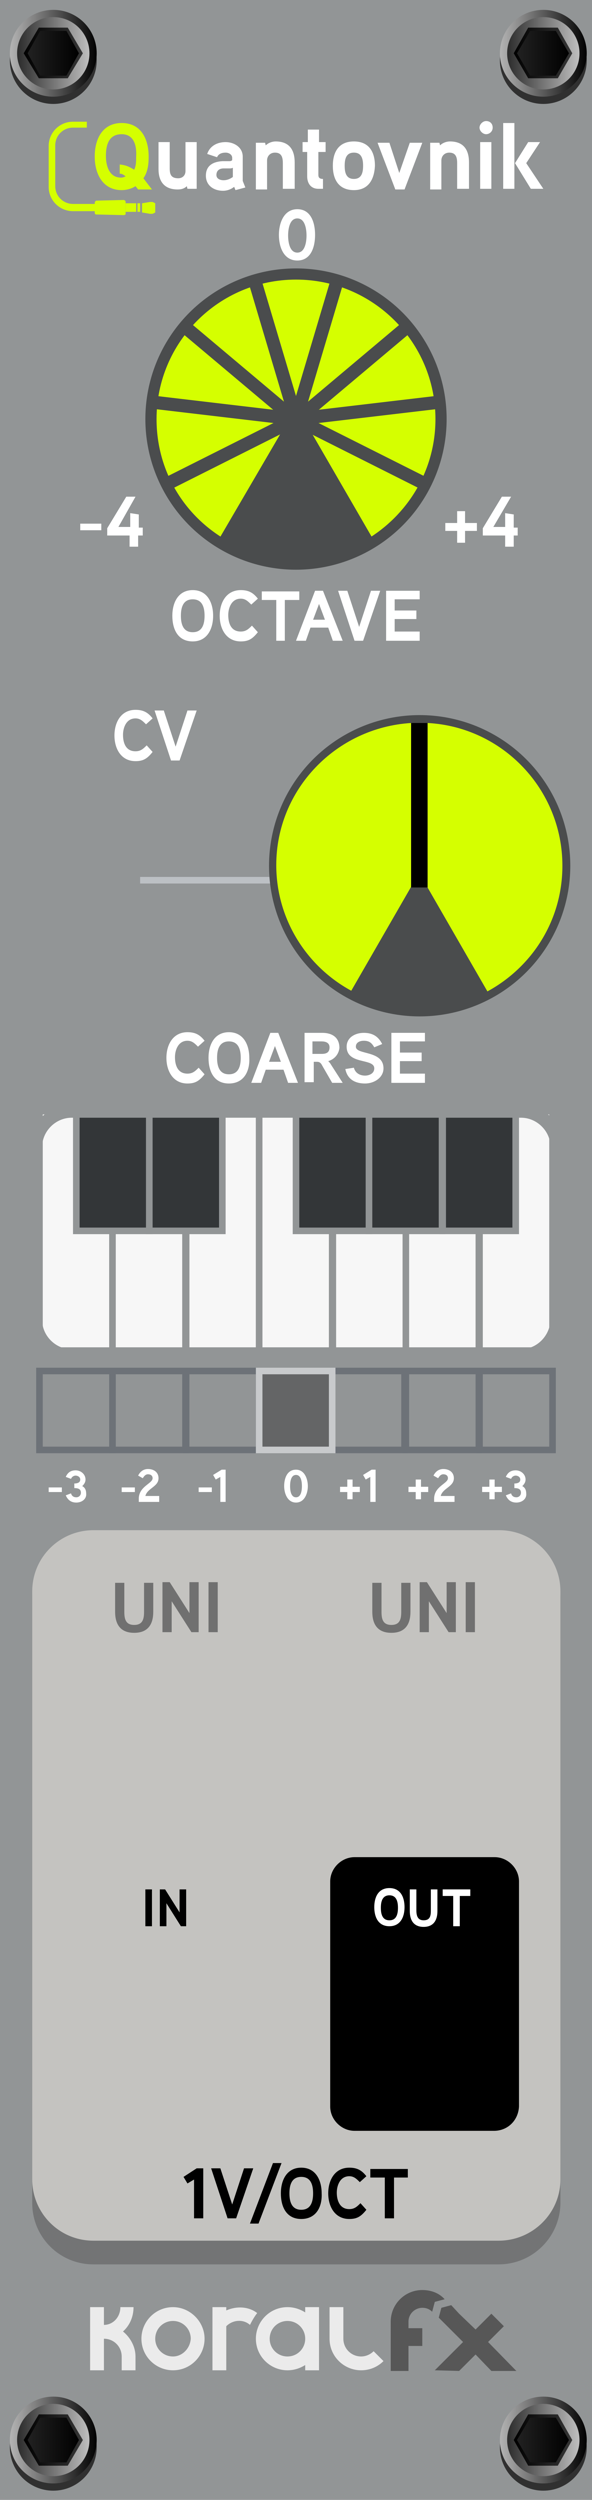 <?xml version="1.0" encoding="utf-8"?>
<!-- Generator: Adobe Illustrator 22.1.0, SVG Export Plug-In . SVG Version: 6.00 Build 0)  -->
<svg version="1.1"
	 id="svg8" inkscape:version="0.92.2 5c3e80d, 2017-08-06" sodipodi:docname="MyModule.svg" xmlns:cc="http://creativecommons.org/ns#" xmlns:dc="http://purl.org/dc/elements/1.1/" xmlns:inkscape="http://www.inkscape.org/namespaces/inkscape" xmlns:rdf="http://www.w3.org/1999/02/22-rdf-syntax-ns#" xmlns:sodipodi="http://sodipodi.sourceforge.net/DTD/sodipodi-0.dtd" xmlns:svg="http://www.w3.org/2000/svg"
	 xmlns="http://www.w3.org/2000/svg" xmlns:xlink="http://www.w3.org/1999/xlink" x="0px" y="0px" viewBox="0 0 90 380"
	 enable-background="new 0 0 90 380" xml:space="preserve">
<sodipodi:namedview  bordercolor="#666666" borderopacity="1.0" id="base" inkscape:bbox-nodes="true" inkscape:current-layer="layer1" inkscape:cx="188.48062" inkscape:cy="170.63765" inkscape:document-units="mm" inkscape:pageopacity="0.0" inkscape:pageshadow="2" inkscape:snap-bbox="true" inkscape:snap-bbox-edge-midpoints="true" inkscape:snap-page="true" inkscape:window-height="900" inkscape:window-maximized="0" inkscape:window-width="1600" inkscape:window-x="0" inkscape:window-y="0" inkscape:zoom="1.4" pagecolor="#ffffff" showgrid="false" units="px">
	</sodipodi:namedview>
<path id="rect817" inkscape:connector-curvature="0" fill="#929596" d="M0,0h90v380H0V0z"/>
<rect x="21.3" y="133.3" fill="#BCC0C4" width="45.5" height="1"/>
<circle fill="#4A4C4D" cx="45" cy="63.7" r="22.9"/>
<circle fill="#4A4C4D" cx="63.8" cy="131.6" r="22.9"/>
<path fill="#737475" d="M75.8,344.2H14.2c-5.2,0-9.3-4.2-9.3-9.3V243c0-5.2,4.2-9.3,9.3-9.3h61.7c5.2,0,9.3,4.2,9.3,9.3v91.8
	C85.2,340,81,344.2,75.8,344.2z"/>
<path fill="#C4C3C0" d="M75.8,340.6H14.2c-5.2,0-9.3-4.2-9.3-9.3v-89.4c0-5.2,4.2-9.3,9.3-9.3h61.7c5.2,0,9.3,4.2,9.3,9.3v89.4
	C85.2,336.4,81,340.6,75.8,340.6z"/>
<g>
	<g>
		<path fill="#FFFFFF" d="M29.3,97.5c-2.3,0-3.1-1.9-3.1-3.9c0-2,0.9-3.9,3.1-3.9s3.1,1.9,3.1,3.9C32.4,95.6,31.5,97.5,29.3,97.5z
			 M29.3,91.1c-1.5,0-1.8,1.3-1.8,2.5s0.3,2.5,1.8,2.5s1.8-1.3,1.8-2.5S30.8,91.1,29.3,91.1z"/>
		<path fill="#FFFFFF" d="M39.2,96.1c-0.8,1-1.4,1.4-2.6,1.4c-2.2,0-3.2-1.9-3.2-3.9c0-2,1-3.9,3.2-3.9c1.2,0,1.9,0.4,2.6,1.3
			l-1,0.9c-0.5-0.5-0.9-0.9-1.6-0.9c-1.4,0-1.9,1.4-1.9,2.5c0,1.2,0.4,2.5,1.9,2.5c0.8,0,1.2-0.4,1.7-0.9L39.2,96.1z"/>
		<path fill="#FFFFFF" d="M45.5,91.2h-2.2v6.2H42v-6.2h-2.2v-1.3h5.7V91.2z"/>
		<path fill="#FFFFFF" d="M52.1,97.4h-1.5l-0.7-2h-2.7l-0.7,2H45l2.9-7.6h1.2L52.1,97.4z M49.4,94.2l-0.9-2.4l-0.9,2.4H49.4z"/>
		<path fill="#FFFFFF" d="M57.8,89.8l-2.6,7.6h-1.3l-2.5-7.6h1.4l1.8,5.5l1.8-5.5H57.8z"/>
		<path fill="#FFFFFF" d="M63.8,97.4h-5.1v-7.6h5.1v1.3H60v1.7h3.3v1.3H60v1.9h3.8V97.4z"/>
	</g>
</g>
<g>
	<g>
		<path fill="#FFFFFF" d="M31.1,163.3c-0.8,1-1.4,1.4-2.6,1.4c-2.2,0-3.2-1.9-3.2-3.9c0-2,1-3.9,3.2-3.9c1.2,0,1.9,0.4,2.6,1.3
			l-1,0.9c-0.5-0.5-0.9-0.9-1.6-0.9c-1.4,0-1.9,1.4-1.9,2.5c0,1.2,0.4,2.5,1.9,2.5c0.8,0,1.2-0.4,1.7-0.9L31.1,163.3z"/>
		<path fill="#FFFFFF" d="M34.8,164.7c-2.3,0-3.1-1.9-3.1-3.9c0-2,0.9-3.9,3.1-3.9s3.1,1.9,3.1,3.9C38,162.8,37.1,164.7,34.8,164.7z
			 M34.8,158.3c-1.5,0-1.8,1.3-1.8,2.5s0.3,2.5,1.8,2.5s1.8-1.3,1.8-2.5S36.3,158.3,34.8,158.3z"/>
		<path fill="#FFFFFF" d="M45.3,164.6h-1.5l-0.7-2h-2.7l-0.7,2h-1.5l2.9-7.6h1.2L45.3,164.6z M42.7,161.4l-0.9-2.4l-0.9,2.4H42.7z"
			/>
		<path fill="#FFFFFF" d="M49.9,161.3c0.1,0.1,0.3,0.3,0.4,0.5l1.8,2.8h-1.6l-1.5-2.6c-0.2-0.4-0.4-0.6-0.8-0.6h-0.5v3.1h-1.4V157
			h2.7c1.5,0,2.6,0.7,2.6,2.3C51.5,160.2,50.9,161,49.9,161.3z M48.9,158.3h-1.4v1.9h1.4c0.7,0,1.2-0.2,1.2-1
			C50.1,158.5,49.5,158.3,48.9,158.3z"/>
		<path fill="#FFFFFF" d="M55.5,164.7c-1.6,0-2.7-0.7-3-2.2l1.3-0.2c0.2,0.8,0.9,1.2,1.7,1.2c0.6,0,1.4-0.3,1.4-1.1
			c0-1.6-4.2-0.5-4.2-3.3c0-1.4,1.3-2.1,2.6-2.1c1.3,0,2.2,0.5,2.8,1.7l-1.2,0.5c-0.4-0.7-0.8-1-1.6-1c-0.5,0-1.2,0.2-1.2,0.9
			c0,1.3,4.2,0.5,4.2,3.3C58.3,163.8,56.9,164.7,55.5,164.7z"/>
		<path fill="#FFFFFF" d="M64.6,164.6h-5.1V157h5.1v1.3h-3.8v1.7h3.3v1.3h-3.3v1.9h3.8V164.6z"/>
	</g>
</g>
<g>
	<g>
		<path fill="#FFFFFF" d="M23.2,114.3c-0.8,1-1.4,1.4-2.6,1.4c-2.2,0-3.2-1.9-3.2-3.9c0-2,1-3.9,3.2-3.9c1.2,0,1.9,0.4,2.6,1.3
			l-1,0.9c-0.5-0.5-0.9-0.9-1.6-0.9c-1.4,0-1.9,1.4-1.9,2.5c0,1.2,0.4,2.5,1.9,2.5c0.8,0,1.2-0.4,1.7-0.9L23.2,114.3z"/>
		<path fill="#FFFFFF" d="M29.9,108l-2.6,7.6H26l-2.5-7.6h1.4l1.8,5.5l1.8-5.5H29.9z"/>
	</g>
</g>
<g>
	<g>
		<path fill="#FFFFFF" d="M72.5,80.7h-1.8v1.8h-1.2v-1.8h-1.8v-1.2h1.8v-1.8h1.2v1.8h1.8V80.7z"/>
		<path fill="#FFFFFF" d="M78.7,81.4h-0.6v1.7h-1.3v-1.7h-3.4v-1.1l2.9-4.8h1.4L75,80.1h1.8V78l1.3,0.2v2h0.6V81.4z"/>
	</g>
</g>
<g>
	<g>
		<path fill="#FFFFFF" d="M45.2,39.6c-2.1,0-2.8-2.1-2.8-3.9c0-1.7,0.7-3.9,2.8-3.9c2.1,0,2.7,2.1,2.7,3.9S47.3,39.6,45.2,39.6z
			 M45.2,33.2c-1.2,0-1.4,1.7-1.4,2.6c0,0.9,0.2,2.6,1.4,2.6c1.2,0,1.4-1.7,1.4-2.6C46.6,34.9,46.4,33.2,45.2,33.2z"/>
	</g>
</g>
<g>
	<path fill="#FFFFFF" d="M15.4,80.6h-3.2v-1h3.2V80.6z"/>
	<path fill="#FFFFFF" d="M21.6,81.4H21v1.7h-1.3v-1.7h-3.4v-1.1l2.9-4.8h1.4L18,80.1h1.8V78l1.3,0.2v2h0.6V81.4z"/>
</g>
<path d="M75.1,323.9H53.9c-2,0-3.7-1.7-3.7-3.7v-34.2c0-2,1.7-3.7,3.7-3.7h21.3c2,0,3.7,1.7,3.7,3.7v34.2
	C78.8,322.3,77.2,323.9,75.1,323.9z"/>
<g>
	<g>
		<path fill="#707070" d="M62.4,245c0,1.9-0.8,3.2-2.9,3.2s-2.9-1.3-2.9-3.2v-4.4H58v4.4c0,1.1,0.2,2,1.5,2c1.3,0,1.5-0.9,1.5-2
			v-4.4h1.4V245z"/>
		<path fill="#707070" d="M69.3,248.1h-1.1l-3-4.7v4.7h-1.4v-7.6h1.1l3,4.7v-4.7h1.4V248.1z"/>
		<path fill="#707070" d="M72.2,248.1h-1.4v-7.6h1.4V248.1z"/>
	</g>
</g>
<g>
	<path d="M30.8,337.2h-1.3v-5.9l-1,0.6l-0.6-1l2-1.3h1V337.2z"/>
	<path d="M38.5,329.6l-2.6,7.6h-1.3l-2.5-7.6h1.4l1.8,5.5l1.8-5.5H38.5z"/>
	<path d="M42.8,328.8l-3.5,9.2H38l3.5-9.2H42.8z"/>
	<path d="M45.8,337.3c-2.3,0-3.1-1.9-3.1-3.9s0.9-3.9,3.1-3.9s3.1,1.9,3.1,3.9C49,335.4,48.1,337.3,45.8,337.3z M45.8,330.9
		c-1.5,0-1.8,1.3-1.8,2.5s0.3,2.5,1.8,2.5s1.8-1.3,1.8-2.5S47.3,330.9,45.8,330.9z"/>
	<path d="M55.7,335.9c-0.8,1-1.4,1.4-2.6,1.4c-2.2,0-3.2-1.9-3.2-3.9c0-2,1-3.9,3.2-3.9c1.2,0,1.9,0.4,2.6,1.3l-1,0.9
		c-0.5-0.5-0.9-0.9-1.6-0.9c-1.4,0-1.9,1.4-1.9,2.5s0.4,2.5,1.9,2.5c0.8,0,1.2-0.4,1.7-0.9L55.7,335.9z"/>
	<path d="M62.1,331h-2.2v6.2h-1.4V331h-2.2v-1.3h5.7V331z"/>
</g>
<g>
	<g>
		<path fill="#707070" d="M23.3,245c0,1.9-0.8,3.2-2.9,3.2s-2.9-1.3-2.9-3.2v-4.4h1.4v4.4c0,1.1,0.2,2,1.5,2c1.3,0,1.5-0.9,1.5-2
			v-4.4h1.4V245z"/>
		<path fill="#707070" d="M30.2,248.1h-1.1l-3-4.7v4.7h-1.4v-7.6h1.1l3,4.7v-4.7h1.4V248.1z"/>
		<path fill="#707070" d="M33.1,248.1h-1.4v-7.6h1.4V248.1z"/>
	</g>
</g>
<g>
	<path fill="#FFFFFF" d="M59.2,292.8c-1.7,0-2.3-1.4-2.3-2.9c0-1.5,0.6-2.9,2.3-2.9c1.7,0,2.3,1.4,2.3,2.9
		C61.5,291.5,60.8,292.8,59.2,292.8z M59.2,288.1c-1.1,0-1.3,1-1.3,1.9c0,0.9,0.2,1.9,1.3,1.9s1.3-1,1.3-1.9
		C60.5,289.1,60.3,288.1,59.2,288.1z"/>
	<path fill="#FFFFFF" d="M66.5,290.5c0,1.4-0.6,2.4-2.1,2.4s-2.1-1-2.1-2.4v-3.3h1v3.2c0,0.8,0.2,1.5,1.1,1.5c1,0,1.1-0.7,1.1-1.5
		v-3.2h1V290.5z"/>
	<path fill="#FFFFFF" d="M71.5,288.2h-1.6v4.6h-1v-4.6h-1.6v-1h4.2V288.2z"/>
</g>
<g>
	<path d="M23.1,292.8h-1v-5.6h1V292.8z"/>
	<path d="M28.3,292.8h-0.8l-2.2-3.5v3.5h-1v-5.6h0.8l2.2,3.5v-3.5h1V292.8z"/>
</g>
<rect x="6" y="168.9" fill="#F7F7F7" stroke="#929596" stroke-miterlimit="10" width="11.1" height="36.4"/>
<rect x="17.1" y="168.9" fill="#F7F7F7" stroke="#929596" stroke-miterlimit="10" width="11.1" height="36.4"/>
<rect x="28.3" y="168.9" fill="#F7F7F7" stroke="#929596" stroke-miterlimit="10" width="11.1" height="36.4"/>
<rect x="39.4" y="168.9" fill="#F7F7F7" stroke="#929596" stroke-miterlimit="10" width="11.1" height="36.4"/>
<rect x="50.6" y="168.9" fill="#F7F7F7" stroke="#929596" stroke-miterlimit="10" width="11.1" height="36.4"/>
<rect x="61.7" y="168.9" fill="#F7F7F7" stroke="#929596" stroke-miterlimit="10" width="11.1" height="36.4"/>
<rect x="72.9" y="168.9" fill="#F7F7F7" stroke="#929596" stroke-miterlimit="10" width="11.1" height="36.4"/>
<rect x="11.6" y="168.9" fill="#333638" stroke="#929596" stroke-miterlimit="10" width="11.1" height="18.2"/>
<rect x="22.7" y="168.9" fill="#333638" stroke="#929596" stroke-miterlimit="10" width="11.1" height="18.2"/>
<rect x="45" y="168.9" fill="#333638" stroke="#929596" stroke-miterlimit="10" width="11.1" height="18.2"/>
<rect x="56.1" y="168.9" fill="#333638" stroke="#929596" stroke-miterlimit="10" width="11.1" height="18.2"/>
<rect x="67.3" y="168.9" fill="#333638" stroke="#929596" stroke-miterlimit="10" width="11.1" height="18.2"/>
<path fill="#D5FF00" d="M34.4,82.1L45,63.7l0,0l10.6,18.4c6.3-3.7,10.6-10.5,10.6-18.4c0-11.7-9.5-21.2-21.2-21.2S23.8,52,23.8,63.7
	C23.8,71.6,28,78.4,34.4,82.1z"/>
<g>
	<line fill="none" stroke="#4A4C4D" stroke-width="2" stroke-miterlimit="10" x1="45" y1="63.7" x2="55.7" y2="82.2"/>
	<line fill="none" stroke="#4A4C4D" stroke-width="2" stroke-miterlimit="10" x1="45" y1="63.7" x2="64.1" y2="73.3"/>
	<line fill="none" stroke="#4A4C4D" stroke-width="2" stroke-miterlimit="10" x1="45" y1="63.7" x2="66.2" y2="61.2"/>
	<line fill="none" stroke="#4A4C4D" stroke-width="2" stroke-miterlimit="10" x1="45" y1="63.9" x2="61.4" y2="50.1"/>
	<line fill="none" stroke="#4A4C4D" stroke-width="2" stroke-miterlimit="10" x1="45" y1="63.7" x2="51.1" y2="43.2"/>
	<line fill="none" stroke="#4A4C4D" stroke-width="2" stroke-miterlimit="10" x1="45" y1="63.7" x2="38.9" y2="43.2"/>
	<line fill="none" stroke="#4A4C4D" stroke-width="2" stroke-miterlimit="10" x1="45" y1="63.9" x2="28.6" y2="50.1"/>
	<line fill="none" stroke="#4A4C4D" stroke-width="2" stroke-miterlimit="10" x1="45" y1="63.7" x2="23.8" y2="61.2"/>
	<line fill="none" stroke="#4A4C4D" stroke-width="2" stroke-miterlimit="10" x1="45" y1="63.7" x2="25.9" y2="73.3"/>
	<line fill="none" stroke="#4A4C4D" stroke-width="2" stroke-miterlimit="10" x1="45.1" y1="63.7" x2="34.3" y2="82.2"/>
</g>
<path fill="none" stroke="#929596" stroke-width="2" stroke-miterlimit="10" d="M79.1,206.1H10.9c-3,0-5.5-2.5-5.5-5.5v-26.2
	c0-3,2.5-5.5,5.5-5.5h68.3c3,0,5.5,2.5,5.5,5.5v26.2C84.6,203.6,82.2,206.1,79.1,206.1z"/>
<g>
	<path fill="#D5FF00" d="M65,109.9v25l9.1,15.8c6.8-3.7,11.4-10.8,11.4-19.1C85.5,120,76.4,110.5,65,109.9z"/>
	<path fill="#D5FF00" d="M62.5,109.9c-11.4,0.7-20.5,10.1-20.5,21.6c0,8.2,4.6,15.4,11.4,19.1l9.1-15.8V109.9z"/>
</g>
<rect x="62.5" y="109.9" width="2.5" height="25"/>
<path fill="#D5FF00" d="M21.8,27.1l1.3,1.7H21l-0.4-0.5c-0.6,0.4-1.4,0.6-2.1,0.6c-2.9,0-4.1-2.5-4.1-5.1c0-2.7,1.2-5.1,4.1-5.1
	c3,0,4.1,2.5,4.1,5.1C22.6,24.9,22.5,26.1,21.8,27.1z M18.5,20.4c-2,0-2.4,1.7-2.4,3.3c0,1.5,0.5,3.3,2.3,3.3c0.3,0,0.5-0.1,0.7-0.2
	c-0.3-0.2-0.5-0.4-0.9-0.4V25c0.9,0.1,1.4,0.3,2.2,0.8c0.3-0.6,0.3-1.3,0.3-2C20.8,22.2,20.4,20.4,18.5,20.4z"/>
<path fill="#FFFFFF" d="M29.9,28.7h-1.4l-0.1-0.4c-0.4,0.4-0.9,0.5-1.4,0.5c-2,0-2.9-1.2-2.9-3.1v-4.1h1.7v4c0,0.9,0.2,1.5,1.3,1.5
	c0.6,0,1.1-0.4,1.1-1.1v-4.4h1.7V28.7z"/>
<path fill="#FFFFFF" d="M37.3,28.5l-1.5,0.4l-0.2-0.5c-0.5,0.4-1.1,0.6-1.7,0.6c-1.4,0-2.6-0.8-2.6-2.3c0-1.3,0.8-2.1,2.5-2.2
	c0.4,0,1.1,0,1.1,0c0.2,0,0.4-0.1,0.4-0.2v-0.3c0-0.5-0.5-0.8-1-0.8c-0.6,0-1.1,0.2-1.3,0.7l-1.5-0.5c0.4-1.2,1.5-1.8,2.8-1.8
	c1.3,0,2.6,0.8,2.6,2.2v3.7L37.3,28.5z M35.4,25.5c-0.2,0.1-0.3,0.1-0.5,0.1h-0.9c-0.6,0-1.1,0.3-1.1,1c0,0.6,0.6,0.8,1.1,0.8
	c0.5,0,1-0.2,1.4-0.5V25.5z"/>
<path fill="#FFFFFF" d="M44.7,28.7h-1.7v-3.9c0-0.9-0.2-1.6-1.2-1.6c-0.7,0-1.2,0.5-1.2,1.2v4.4h-1.7v-7.1h1.4l0.1,0.4
	c0.4-0.4,1-0.6,1.5-0.6c2.1,0,2.9,1.3,2.9,3.2V28.7z"/>
<path fill="#FFFFFF" d="M49.4,23.1h-1v3.5c0,0.4,0.2,0.6,0.7,0.6v1.5h-0.7c-1.2,0-1.7-0.9-1.7-1.9v-3.7H46v-1.5h0.8v-1.9h1.7v1.9h1
	V23.1z"/>
<path fill="#FFFFFF" d="M53.8,28.9c-2.3,0-3.2-1.6-3.2-3.7c0-2.1,0.9-3.7,3.2-3.7s3.2,1.6,3.2,3.7C56.9,27.3,56,28.9,53.8,28.9z
	 M53.8,23.2c-1.2,0-1.4,1-1.4,2c0,1,0.2,2,1.4,2c1.2,0,1.4-1,1.4-2C55.2,24.2,55,23.2,53.8,23.2z"/>
<path fill="#FFFFFF" d="M64.2,21.7l-2.7,7.1h-1.4l-2.7-7.1h1.8l1.5,4.6l1.6-4.6H64.2z"/>
<path fill="#FFFFFF" d="M71.2,28.7h-1.7v-3.9c0-0.9-0.2-1.6-1.2-1.6c-0.7,0-1.2,0.5-1.2,1.2v4.4h-1.7v-7.1h1.4l0.1,0.4
	c0.4-0.4,1-0.6,1.5-0.6c2.1,0,2.9,1.3,2.9,3.2V28.7z"/>
<path fill="#FFFFFF" d="M73.9,20.4c-0.5,0-1-0.5-1-1s0.5-1,1-1c0.6,0,1,0.4,1,1S74.4,20.4,73.9,20.4z M74.7,28.7H73v-7.1h1.7V28.7z"
	/>
<path fill="#FFFFFF" d="M78.2,28.7h-1.7v-10h1.7V28.7z M82.6,28.7h-1.9l-2.4-3.9l2-3.2h1.8l-2.1,3.2L82.6,28.7z"/>
<g>
	<g>
		<path fill="#D5FF00" d="M14.4,32.1h-3.3c-2,0-3.7-1.6-3.7-3.7v-6.2c0-2,1.6-3.7,3.7-3.7h2.1v0.9h-2.1c-1.5,0-2.7,1.2-2.7,2.7v6.2
			c0,1.5,1.2,2.7,2.7,2.7h3.3V32.1z"/>
	</g>
	<rect x="19.1" y="30.9" fill="#D5FF00" width="1.6" height="1.3"/>
	<path fill="#D5FF00" d="M18.8,32.7l-4.2-0.1c-0.1,0-0.2-0.1-0.2-0.3v-1.5c0-0.1,0.1-0.2,0.2-0.3l4.2-0.1c0.1,0,0.3,0.1,0.3,0.3v1.8
		C19.1,32.6,19,32.7,18.8,32.7z"/>
	<rect x="20.9" y="30.9" fill="#D5FF00" width="0.4" height="1.3"/>
	<g>
		<polygon fill="#D5FF00" points="23.2,30.7 22.8,30.7 21.6,30.9 21.6,32.3 22.8,32.5 23.2,32.5 23.6,32.3 23.6,30.9 		"/>
	</g>
</g>
<g>
	<circle fill="#303030" cx="8.1" cy="9.2" r="6.6"/>
	<linearGradient id="SVGID_1_" gradientUnits="userSpaceOnUse" x1="1.46" y1="8.065" x2="14.755" y2="8.065">
		<stop  offset="0" style="stop-color:#B5B5B5"/>
		<stop  offset="1" style="stop-color:#000000"/>
	</linearGradient>
	<circle fill="url(#SVGID_1_)" cx="8.1" cy="8.1" r="6.6"/>
	<linearGradient id="SVGID_2_" gradientUnits="userSpaceOnUse" x1="13.629" y1="8.065" x2="2.585" y2="8.065">
		<stop  offset="0" style="stop-color:#BFBFBF"/>
		<stop  offset="1" style="stop-color:#2B2B2B"/>
	</linearGradient>
	<circle fill="url(#SVGID_2_)" cx="8.1" cy="8.1" r="5.5"/>
	<linearGradient id="SVGID_3_" gradientUnits="userSpaceOnUse" x1="12.579" y1="8.065" x2="3.635" y2="8.065">
		<stop  offset="0" style="stop-color:#363636"/>
		<stop  offset="1" style="stop-color:#000000"/>
	</linearGradient>
	<polygon fill="url(#SVGID_3_)" points="10.3,4.2 5.9,4.2 3.6,8.1 5.9,11.9 10.3,11.9 12.6,8.1 	"/>
	<linearGradient id="SVGID_4_" gradientUnits="userSpaceOnUse" x1="4.185" y1="8.065" x2="12.03" y2="8.065">
		<stop  offset="0" style="stop-color:#212121"/>
		<stop  offset="1" style="stop-color:#000000"/>
	</linearGradient>
	<polygon fill="url(#SVGID_4_)" points="10.1,4.7 6.1,4.7 4.2,8.1 6.1,11.5 10.1,11.5 12,8.1 	"/>
</g>
<g>
	<circle fill="#303030" cx="8.1" cy="372" r="6.6"/>
	<linearGradient id="SVGID_5_" gradientUnits="userSpaceOnUse" x1="1.46" y1="370.904" x2="14.755" y2="370.904">
		<stop  offset="0" style="stop-color:#B5B5B5"/>
		<stop  offset="1" style="stop-color:#000000"/>
	</linearGradient>
	<circle fill="url(#SVGID_5_)" cx="8.1" cy="370.9" r="6.6"/>
	<linearGradient id="SVGID_6_" gradientUnits="userSpaceOnUse" x1="13.629" y1="370.904" x2="2.585" y2="370.904">
		<stop  offset="0" style="stop-color:#BFBFBF"/>
		<stop  offset="1" style="stop-color:#2B2B2B"/>
	</linearGradient>
	<circle fill="url(#SVGID_6_)" cx="8.1" cy="370.9" r="5.5"/>
	<linearGradient id="SVGID_7_" gradientUnits="userSpaceOnUse" x1="12.579" y1="370.904" x2="3.635" y2="370.904">
		<stop  offset="0" style="stop-color:#363636"/>
		<stop  offset="1" style="stop-color:#000000"/>
	</linearGradient>
	<polygon fill="url(#SVGID_7_)" points="10.3,367 5.9,367 3.6,370.9 5.9,374.8 10.3,374.8 12.6,370.9 	"/>
	<linearGradient id="SVGID_8_" gradientUnits="userSpaceOnUse" x1="4.185" y1="370.904" x2="12.03" y2="370.904">
		<stop  offset="0" style="stop-color:#212121"/>
		<stop  offset="1" style="stop-color:#000000"/>
	</linearGradient>
	<polygon fill="url(#SVGID_8_)" points="10.1,367.5 6.1,367.5 4.2,370.9 6.1,374.3 10.1,374.3 12,370.9 	"/>
</g>
<g>
	<circle fill="#303030" cx="82.6" cy="9.2" r="6.6"/>
	<linearGradient id="SVGID_9_" gradientUnits="userSpaceOnUse" x1="75.924" y1="8.065" x2="89.219" y2="8.065">
		<stop  offset="0" style="stop-color:#B5B5B5"/>
		<stop  offset="1" style="stop-color:#000000"/>
	</linearGradient>
	<circle fill="url(#SVGID_9_)" cx="82.6" cy="8.1" r="6.6"/>
	<linearGradient id="SVGID_10_" gradientUnits="userSpaceOnUse" x1="88.093" y1="8.065" x2="77.049" y2="8.065">
		<stop  offset="0" style="stop-color:#BFBFBF"/>
		<stop  offset="1" style="stop-color:#2B2B2B"/>
	</linearGradient>
	<circle fill="url(#SVGID_10_)" cx="82.6" cy="8.1" r="5.5"/>
	<linearGradient id="SVGID_11_" gradientUnits="userSpaceOnUse" x1="87.043" y1="8.065" x2="78.1" y2="8.065">
		<stop  offset="0" style="stop-color:#363636"/>
		<stop  offset="1" style="stop-color:#000000"/>
	</linearGradient>
	<polygon fill="url(#SVGID_11_)" points="84.8,4.2 80.3,4.2 78.1,8.1 80.3,11.9 84.8,11.9 87,8.1 	"/>
	<linearGradient id="SVGID_12_" gradientUnits="userSpaceOnUse" x1="78.649" y1="8.065" x2="86.494" y2="8.065">
		<stop  offset="0" style="stop-color:#212121"/>
		<stop  offset="1" style="stop-color:#000000"/>
	</linearGradient>
	<polygon fill="url(#SVGID_12_)" points="84.5,4.7 80.6,4.7 78.6,8.1 80.6,11.5 84.5,11.5 86.5,8.1 	"/>
</g>
<g>
	<circle fill="#303030" cx="82.6" cy="372" r="6.6"/>
	<linearGradient id="SVGID_13_" gradientUnits="userSpaceOnUse" x1="75.924" y1="370.904" x2="89.219" y2="370.904">
		<stop  offset="0" style="stop-color:#B5B5B5"/>
		<stop  offset="1" style="stop-color:#000000"/>
	</linearGradient>
	<circle fill="url(#SVGID_13_)" cx="82.6" cy="370.9" r="6.6"/>
	<linearGradient id="SVGID_14_" gradientUnits="userSpaceOnUse" x1="88.093" y1="370.904" x2="77.049" y2="370.904">
		<stop  offset="0" style="stop-color:#BFBFBF"/>
		<stop  offset="1" style="stop-color:#2B2B2B"/>
	</linearGradient>
	<circle fill="url(#SVGID_14_)" cx="82.6" cy="370.9" r="5.5"/>
	<linearGradient id="SVGID_15_" gradientUnits="userSpaceOnUse" x1="87.043" y1="370.904" x2="78.1" y2="370.904">
		<stop  offset="0" style="stop-color:#363636"/>
		<stop  offset="1" style="stop-color:#000000"/>
	</linearGradient>
	<polygon fill="url(#SVGID_15_)" points="84.8,367 80.3,367 78.1,370.9 80.3,374.8 84.8,374.8 87,370.9 	"/>
	<linearGradient id="SVGID_16_" gradientUnits="userSpaceOnUse" x1="78.649" y1="370.904" x2="86.494" y2="370.904">
		<stop  offset="0" style="stop-color:#212121"/>
		<stop  offset="1" style="stop-color:#000000"/>
	</linearGradient>
	<polygon fill="url(#SVGID_16_)" points="84.5,367.5 80.6,367.5 78.6,370.9 80.6,374.3 84.5,374.3 86.5,370.9 	"/>
</g>
<rect x="6" y="208.4" fill="none" stroke="#6D7278" stroke-miterlimit="10" width="11.1" height="12"/>
<rect x="17.1" y="208.4" fill="none" stroke="#6D7278" stroke-miterlimit="10" width="11.1" height="12"/>
<rect x="28.3" y="208.4" fill="none" stroke="#6D7278" stroke-miterlimit="10" width="11.1" height="12"/>
<rect x="50.4" y="208.4" fill="none" stroke="#6D7278" stroke-miterlimit="10" width="11.1" height="12"/>
<rect x="39.4" y="208.4" fill="#646566" stroke="#C8CACC" stroke-miterlimit="10" width="11.1" height="12"/>
<rect x="61.7" y="208.4" fill="none" stroke="#6D7278" stroke-miterlimit="10" width="11.1" height="12"/>
<rect x="72.9" y="208.4" fill="none" stroke="#6D7278" stroke-miterlimit="10" width="11.1" height="12"/>
<g>
	<g>
		<path fill="#FFFFFF" d="M9.4,226.8h-2v-0.7h2V226.8z"/>
		<path fill="#FFFFFF" d="M11.6,228.4c-0.8,0-1.3-0.4-1.6-1.1l0.8-0.3c0.1,0.4,0.4,0.6,0.8,0.6c0.4,0,0.7-0.3,0.7-0.7
			c0-0.6-0.5-0.7-1-0.7v-0.7c0.4,0,0.9-0.1,0.9-0.6c0-0.4-0.4-0.6-0.7-0.6c-0.3,0-0.6,0.2-0.7,0.5l-0.8-0.3c0.3-0.7,0.8-1,1.5-1
			c0.8,0,1.5,0.6,1.5,1.4c0,0.4-0.2,0.7-0.5,1c0.4,0.2,0.6,0.6,0.6,1.1C13.2,227.8,12.5,228.4,11.6,228.4z"/>
	</g>
</g>
<g>
	<g>
		<path fill="#FFFFFF" d="M20.5,226.8h-2v-0.7h2V226.8z"/>
		<path fill="#FFFFFF" d="M24.2,228.3h-3.1v-0.6c0.1-1.8,2.1-2.2,2.1-3c0-0.4-0.3-0.6-0.7-0.6c-0.4,0-0.6,0.3-0.8,0.6l-0.7-0.4
			c0.3-0.6,0.8-1,1.5-1c0.9,0,1.6,0.5,1.6,1.4c0,1.3-1.7,1.5-2,2.7h2.1V228.3z"/>
	</g>
</g>
<g>
	<g>
		<path fill="#FFFFFF" d="M32.2,226.8h-2v-0.7h2V226.8z"/>
		<path fill="#FFFFFF" d="M34.3,228.3h-0.8v-3.8l-0.7,0.4l-0.4-0.7l1.3-0.8h0.6V228.3z"/>
	</g>
</g>
<g>
	<g>
		<path fill="#FFFFFF" d="M45,228.4c-1.3,0-1.8-1.4-1.8-2.5c0-1.1,0.4-2.5,1.8-2.5c1.3,0,1.8,1.4,1.8,2.5
			C46.8,227,46.3,228.4,45,228.4z M45,224.2c-0.8,0-0.9,1.1-0.9,1.7c0,0.6,0.1,1.7,0.9,1.7c0.8,0,0.9-1.1,0.9-1.7
			S45.8,224.2,45,224.2z"/>
	</g>
</g>
<g>
	<g>
		<path fill="#FFFFFF" d="M54.7,226.8h-1.1v1.1h-0.8v-1.1h-1.1V226h1.1v-1.1h0.8v1.1h1.1V226.8z"/>
		<path fill="#FFFFFF" d="M57.1,228.3h-0.8v-3.8l-0.7,0.4l-0.4-0.7l1.3-0.8h0.6V228.3z"/>
	</g>
</g>
<g>
	<g>
		<path fill="#FFFFFF" d="M65.2,226.8H64v1.1h-0.8v-1.1h-1.1V226h1.1v-1.1H64v1.1h1.1V226.8z"/>
		<path fill="#FFFFFF" d="M69.1,228.3H66v-0.6c0.1-1.8,2.1-2.2,2.1-3c0-0.4-0.3-0.6-0.7-0.6c-0.4,0-0.6,0.3-0.8,0.6l-0.7-0.4
			c0.3-0.6,0.8-1,1.5-1c0.9,0,1.6,0.5,1.6,1.4c0,1.3-1.7,1.5-2,2.7h2.1V228.3z"/>
	</g>
</g>
<g>
	<g>
		<path fill="#FFFFFF" d="M76.3,226.8h-1.1v1.1h-0.8v-1.1h-1.1V226h1.1v-1.1h0.8v1.1h1.1V226.8z"/>
		<path fill="#FFFFFF" d="M78.5,228.4c-0.8,0-1.3-0.4-1.6-1.1l0.8-0.3c0.1,0.4,0.4,0.6,0.8,0.6c0.4,0,0.7-0.3,0.7-0.7
			c0-0.6-0.5-0.7-1-0.7v-0.7c0.4,0,0.9-0.1,0.9-0.6c0-0.4-0.4-0.6-0.7-0.6c-0.3,0-0.6,0.2-0.7,0.5l-0.8-0.3c0.3-0.7,0.8-1,1.5-1
			c0.8,0,1.5,0.6,1.5,1.4c0,0.4-0.2,0.7-0.5,1c0.4,0.2,0.6,0.6,0.6,1.1C80.1,227.8,79.4,228.4,78.5,228.4z"/>
	</g>
</g>
<g>
	<path fill="#EBEBEB" d="M26.3,350.7c-2.7,0-4.8,2.2-4.8,4.8c0,2.7,2.2,4.8,4.8,4.8c2.7,0,4.8-2.2,4.8-4.8
		C31.1,352.9,28.9,350.7,26.3,350.7z M26.3,358.2c-1.5,0-2.7-1.2-2.7-2.7c0-1.5,1.2-2.7,2.7-2.7c1.5,0,2.7,1.2,2.7,2.7
		C28.9,357,27.7,358.2,26.3,358.2z"/>
	<path fill="#EBEBEB" d="M46.4,350.7v0.8c-0.8-0.5-1.7-0.8-2.7-0.8c-2.7,0-4.8,2.2-4.8,4.8c0,2.7,2.2,4.8,4.8,4.8
		c1,0,1.9-0.3,2.7-0.8v0.8h2.1v-9.6H46.4z M43.7,358.2c-1.5,0-2.7-1.2-2.7-2.7c0-1.5,1.2-2.7,2.7-2.7c1.5,0,2.7,1.2,2.7,2.7
		C46.4,357,45.2,358.2,43.7,358.2z"/>
	<path fill="#EBEBEB" d="M18.7,354.4c1-0.9,1.6-2.2,1.6-3.7h-2c0,1.5-1.1,2.7-2.5,2.7c0,0,0,0,0,0v-2.7h-2.1v9.6h2.1v-4.8
		c0,0,0,0,0,0c1.5,0,2.7,1.2,2.7,2.7v2.1h2.1v-2.1C20.6,356.7,19.8,355.3,18.7,354.4z"/>
	<path fill="#EBEBEB" d="M39.1,351.6c-1.3-1-3.1-1.1-4.7-0.4v-0.5h-2.1v9.6h2.1v-6.7c1-1,2.6-1.1,3.6-0.2
		C38.3,352.8,38.7,352.1,39.1,351.6z"/>
	<path fill="#EBEBEB" d="M56.8,357.4c-0.5,0.5-1.2,0.8-1.9,0.8c-1.5,0-2.7-1.2-2.7-2.7v-4.8h-2.1v4.8c0,2.7,2.2,4.8,4.8,4.8
		c1.3,0,2.5-0.5,3.4-1.4L56.8,357.4z"/>
	<g>
		<polygon fill="#575757" points="76.6,353.6 74.7,351.7 72.3,354.1 69.8,351.7 69.8,351.7 69.8,351.7 69.8,351.7 68.6,350.4 
			67.1,350.8 66.7,352.3 70.4,356 66.1,360.3 69.8,360.4 72.3,357.9 74.7,360.4 78.5,360.4 74.2,356 		"/>
		<path fill="#575757" d="M64.2,348.1c-2.7,0-4.8,2.2-4.8,4.8v7.5h2.7v-3.8h2.1v-2.7h-2.1v-1c0-1.2,1-2.1,2.1-2.1
			c0.6,0,1.1,0.2,1.5,0.6l0.4-1.5l1.5-0.4l0,0C66.8,348.6,65.6,348.1,64.2,348.1z"/>
	</g>
</g>
</svg>

